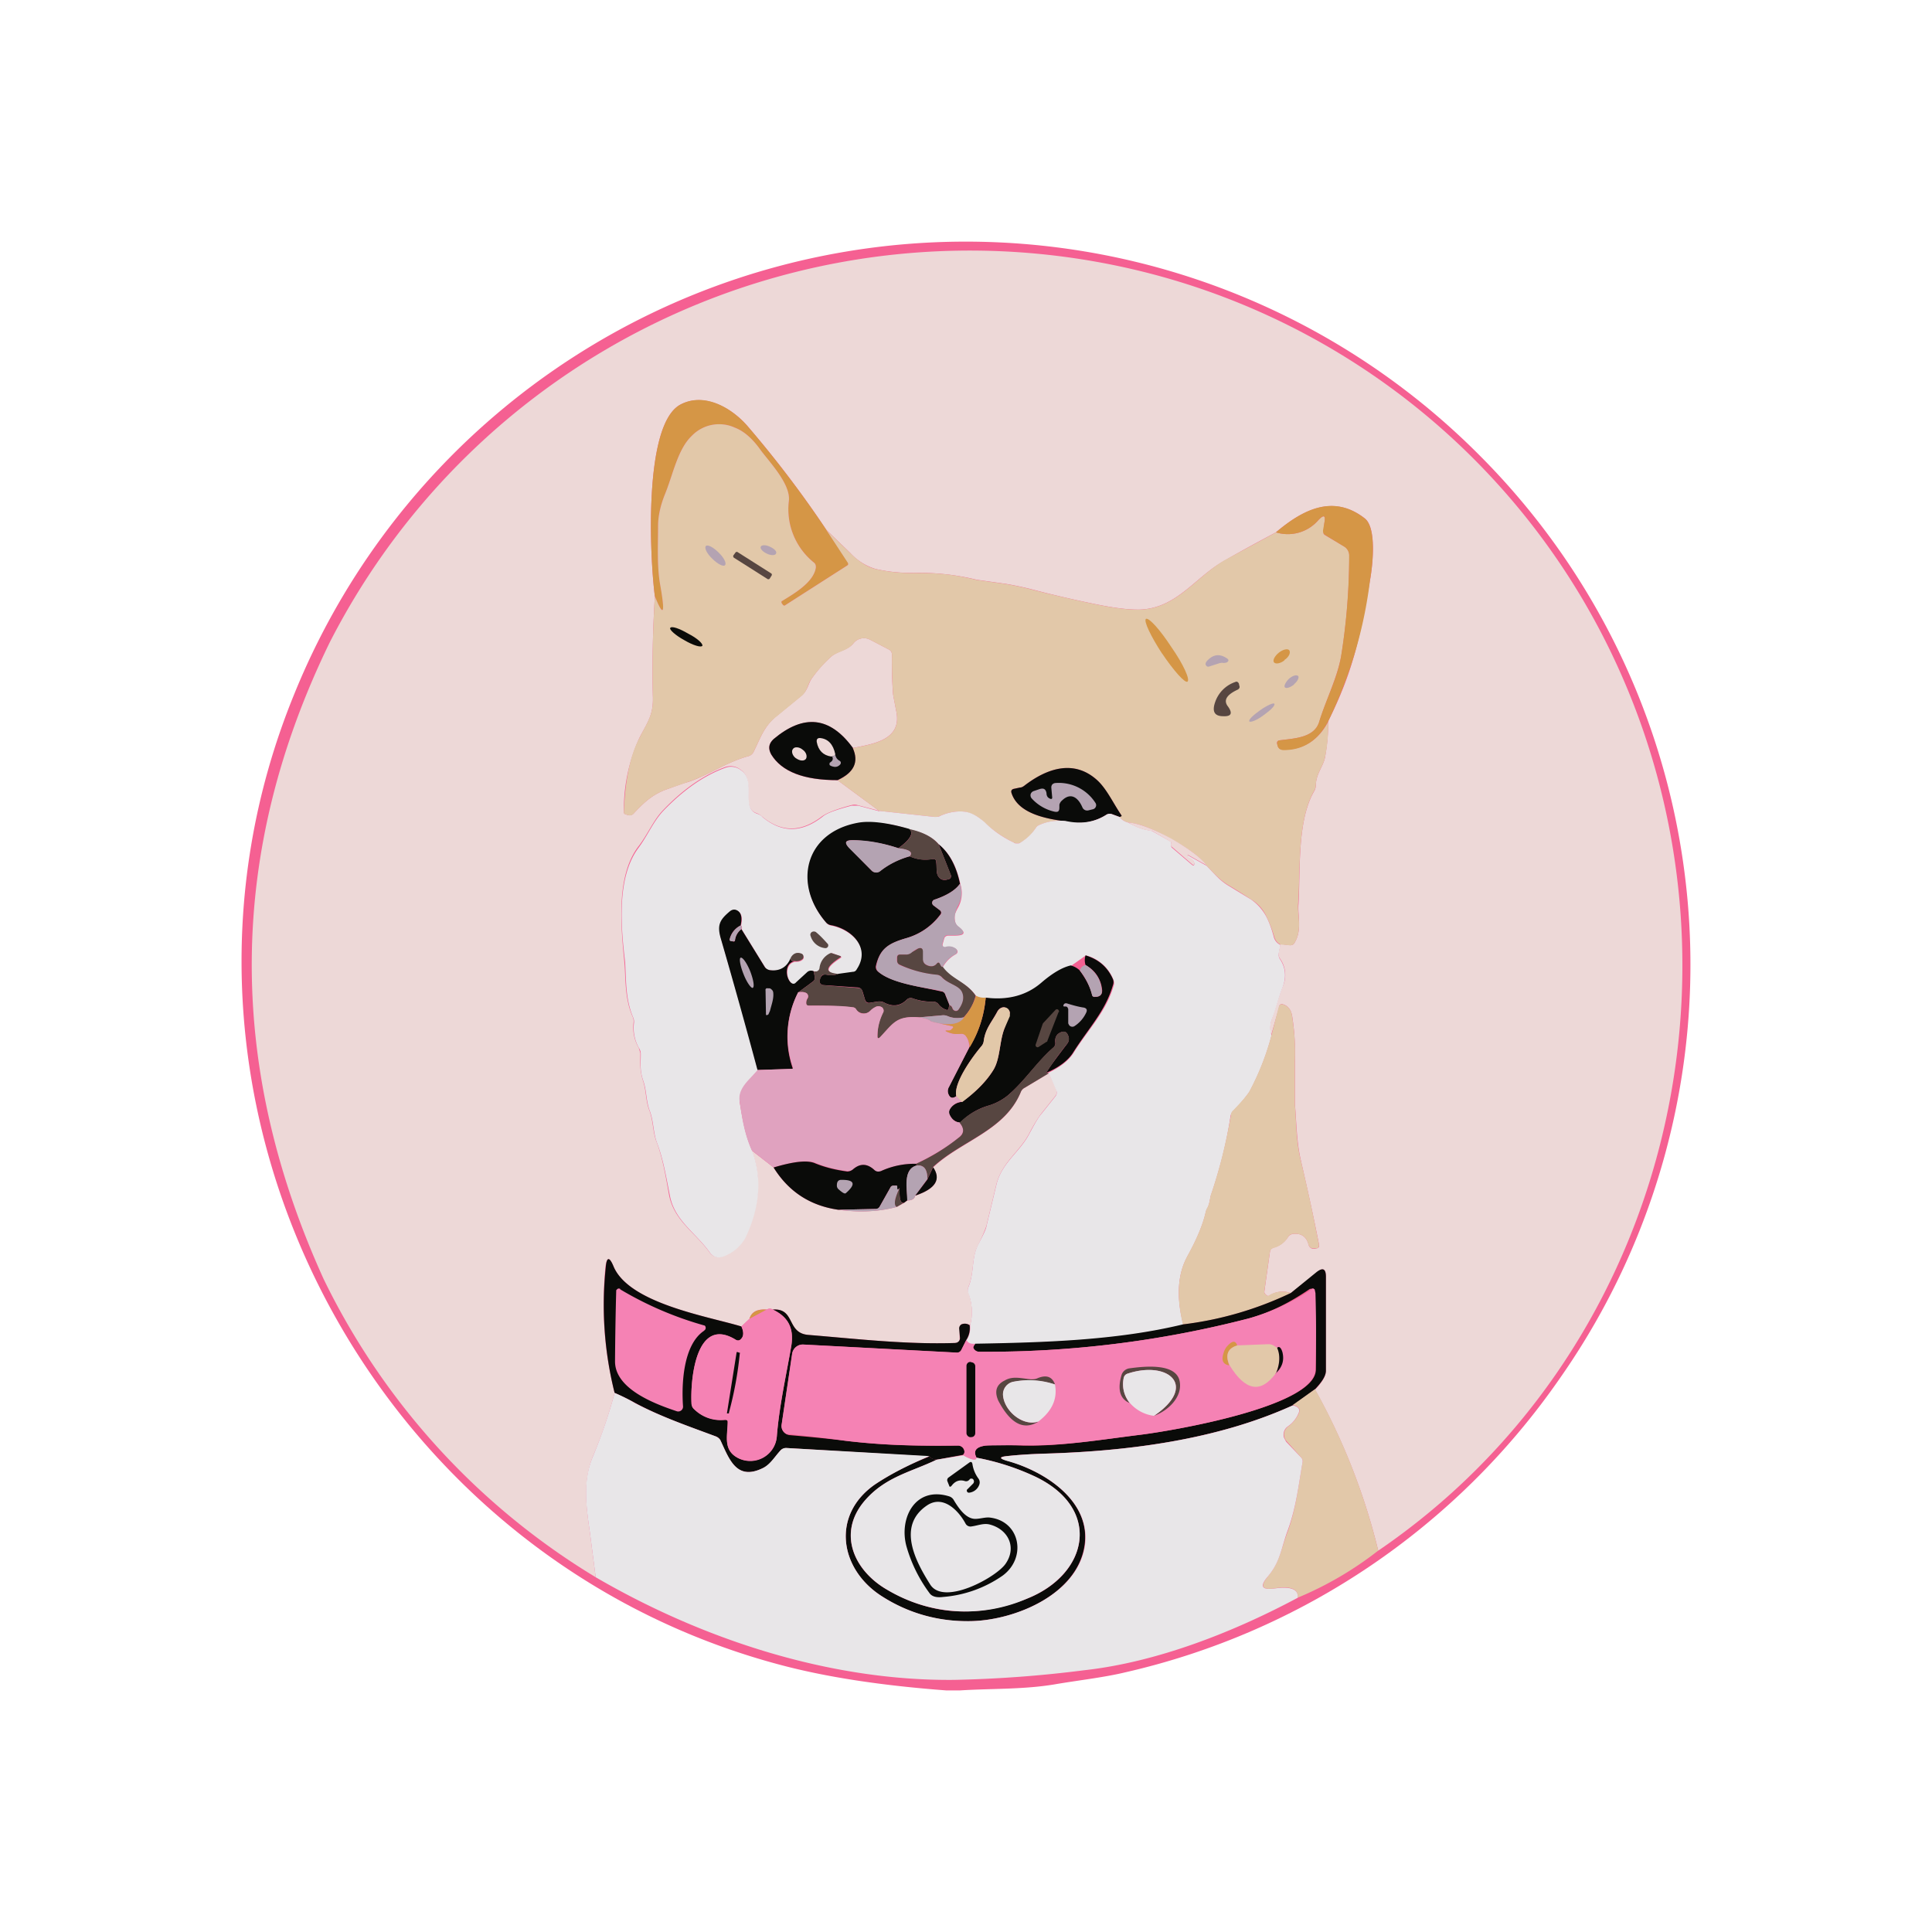 <svg xmlns="http://www.w3.org/2000/svg" xmlns:xlink="http://www.w3.org/1999/xlink" width="24" height="24" viewBox="0 0 24 24"><g fill="none"><path fill="#F56092" d="M11.925 20.999h-.17c-.8-.06-1.5-.165-2.09-.325c-5.12-1.375-8.05-7.066-6.01-12.051A9 9 0 0 1 18.39 5.667a8.95 8.95 0 0 1 .99 11.451a9 9 0 0 1-5.4 3.656c-.27.065-.59.1-.88.15c-.39.065-.78.05-1.176.075"/><path fill="#EDD8D7" d="M17.121 19.263a8 8 0 0 0-.785-2c.09-.095.135-.17.135-.235v-1.17q-.001-.149-.115-.05l-.32.255a.3.3 0 0 0-.265.03c-.015.01-.03.005-.04-.005l-.015-.015l-.008-.012l-.002-.013l.07-.5a.06.06 0 0 1 .015-.032a.1.1 0 0 1 .03-.018a.3.3 0 0 0 .175-.125a.09.09 0 0 1 .07-.045q.151-.015.19.135a.066.066 0 0 0 .075.05l.025-.005q.037-.008.03-.045c-.07-.36-.15-.715-.23-1.065c-.05-.23-.05-.45-.07-.686v-.515a3 3 0 0 0-.035-.58q-.021-.111-.11-.14c-.025-.01-.05 0-.05.03l-.1.35a.3.3 0 0 1 .005-.19c.05-.14.085-.275.14-.415a.35.35 0 0 0-.04-.35a.1.1 0 0 1-.01-.075l.02-.1l.12.015q.039 0 .055-.03c.1-.165.035-.35.05-.485c.025-.425-.02-1.03.195-1.4a.15.15 0 0 0 .02-.08c.005-.14.095-.23.115-.345a2.6 2.6 0 0 0 .04-.445c.305-.615.39-1.015.52-1.76c.03-.17.085-.645-.07-.76c-.39-.3-.77-.105-1.1.175c-.205.11-.42.225-.635.35c-.365.2-.59.59-1.05.61c-.195.005-.43-.04-.62-.08q-.36-.075-.705-.165a4 4 0 0 0-.35-.075l-.356-.05a3 3 0 0 0-.8-.085c-.16 0-.31-.015-.46-.05a.7.7 0 0 1-.315-.2l-.295-.285q-.45-.675-.98-1.29c-.2-.23-.535-.415-.825-.27c-.475.235-.385 1.935-.325 2.385c-.025.405-.035.82-.025 1.235c.01.235-.06.32-.165.52c-.133.29-.2.606-.195.925c0 .015.005.025.025.03l.035.01c.02 0 .04 0 .06-.02c.125-.135.235-.24.42-.305c.085-.03.175-.065.265-.09c.26-.09.47-.245.745-.32a.1.1 0 0 0 .06-.05c.09-.18.13-.32.29-.45l.3-.245c.085-.065.09-.16.135-.22q.105-.15.24-.27c.085-.075.205-.075.28-.17a.165.165 0 0 1 .205-.04l.23.12c.03.015.04.035.04.07c0 .165 0 .33.015.495l.04.21c.07.355-.3.4-.54.45c-.285-.39-.61-.425-.985-.11c-.06.055-.07.115-.03.19q.195.321.825.32l.515.38l-.265-.07a.14.14 0 0 0-.08 0c-.19.05-.31.1-.365.14c-.26.2-.505.2-.745 0a.2.2 0 0 0-.065-.04c-.21-.07 0-.4-.2-.54a.2.2 0 0 0-.2-.03c-.27.1-.53.285-.775.545c-.115.125-.185.3-.3.445c-.275.37-.21.995-.17 1.42c.02.2 0 .455.105.69q.016.038.01.075a.5.5 0 0 0 .065.31l.02.065c0 .135-.01.21.035.35c.04.125.03.25.08.37c.045.125.04.265.085.38c.08.21.115.435.155.656c.06.325.325.47.505.72c.05.07.13.075.225.02c.1-.05.175-.125.215-.205q.271-.57.085-1.08l.27.21c.185.3.455.474.8.525c.265.035.505.025.73-.035l.09-.05l.04-.03c.06 0 .09-.02.1-.06q.376-.126.22-.35c.35-.33.896-.456 1.09-.936a.1.1 0 0 1 .05-.055l.3-.18l.09.2c.01.03.01.05-.004.075l-.175.22q-.061.076-.146.235c-.12.245-.35.37-.42.66l-.12.5q-.016.061-.1.236c-.09.165-.05.35-.124.525a.1.1 0 0 0 0 .075q.073.21.02.405a.12.12 0 0 0-.1-.015c-.02.01-.036.03-.03.055v.115a.06.06 0 0 1-.01.045a.06.06 0 0 1-.05.02c-.61.02-1.206-.05-1.816-.1c-.28-.02-.16-.335-.445-.315a.07.07 0 0 0-.075 0q-.179-.014-.215.115l-.1.095c-.41-.125-1.4-.285-1.59-.75q-.076-.18-.1.015c-.05.535-.015 1.05.115 1.56a6 6 0 0 1-.27.79c-.13.32-.08.635-.035.96l.07.54a8.84 8.84 0 0 1-3.38-3.705q-1.822-4.013.075-7.906a8.93 8.93 0 0 1 10.32-4.55a8.82 8.82 0 0 1 5.681 4.85c1.765 3.875.555 8.576-2.975 10.981"/><path fill="#D59646" d="m10.265 6.582l.265.4c.01.02.01.035-.01.045l-.765.49c-.01.01-.025.005-.03-.005l-.015-.02q-.006-.022.01-.03c.15-.09.39-.23.415-.415c0-.025-.005-.045-.025-.06a.85.85 0 0 1-.31-.77c.02-.205-.235-.47-.35-.625c-.105-.15-.215-.24-.32-.28a.475.475 0 0 0-.535.1c-.18.17-.235.49-.34.74c-.05.13-.08.25-.08.38c0 .225-.015.5.025.72q.099.561-.065.155c-.06-.45-.15-2.15.325-2.385c.29-.15.625.04.825.27q.539.63.98 1.29"/><path fill="#E2C8A9" d="m10.265 6.583l.295.285c.1.1.2.17.315.2q.224.051.455.05c.325-.005.53.02.8.085l.355.05q.177.029.35.075c.235.06.475.115.71.165c.19.04.426.085.62.08c.46-.02.686-.405 1.05-.615l.636-.345a.5.5 0 0 0 .525-.15c.07-.075.095-.06.075.035l-.01.125c0 .01.01.02.02.025l.235.14a.13.13 0 0 1 .065.11q-.001.636-.1 1.25c-.05.275-.19.545-.275.825c-.065.2-.33.2-.5.225l-.01.005a.03.03 0 0 0-.01.04l.005.02q.015.051.075.05q.368.001.555-.35c0 .15-.01.295-.04.44c-.02.115-.11.2-.115.35a.15.15 0 0 1-.02.07c-.215.375-.17.98-.2 1.405c-.01.135.055.32-.045.485a.06.06 0 0 1-.055.03l-.12-.01a.15.15 0 0 1-.075-.09a1.6 1.6 0 0 0-.105-.27a.47.47 0 0 0-.185-.2a6 6 0 0 0-.27-.17c-.12-.07-.19-.155-.285-.25c-.07-.1-.22-.21-.435-.33c-.225-.125-.4-.195-.536-.205a.2.2 0 0 1-.11-.07q.031-.006.026-.02c-.1-.15-.185-.325-.3-.435c-.286-.26-.62-.155-.91.07a.1.1 0 0 1-.05.02l-.075.015q-.045.009-.03.055c.084.26.444.32.67.35a.6.6 0 0 0-.325.045a.1.1 0 0 0-.035.025a.54.54 0 0 1-.2.195a.09.09 0 0 1-.08 0a1.5 1.5 0 0 1-.366-.25a.5.5 0 0 0-.245-.135q-.15-.016-.3.05a.14.14 0 0 1-.075.015l-.69-.075l-.515-.38q.301-.136.19-.4c.24-.05.61-.095.54-.45l-.04-.21a6 6 0 0 1-.015-.5c0-.03-.01-.05-.04-.065l-.23-.12a.165.165 0 0 0-.205.04c-.075.1-.195.1-.28.17c-.085.08-.17.17-.24.27c-.05.06-.05.155-.13.22l-.305.25c-.16.125-.2.265-.29.445a.1.1 0 0 1-.06.05c-.275.075-.485.23-.75.32l-.26.09c-.185.065-.295.17-.42.305a.06.06 0 0 1-.06.02l-.035-.01c-.02-.005-.025-.015-.025-.03q.022-.601.195-.925c.1-.2.175-.285.165-.52c-.01-.415 0-.83.025-1.235q.164.405.065-.15c-.04-.225-.025-.5-.025-.725c0-.125.03-.25.08-.38c.105-.25.16-.57.34-.74a.47.47 0 0 1 .535-.1c.105.04.215.13.32.28c.115.154.37.42.35.625a.85.85 0 0 0 .31.77c.02.015.025.035.025.06c-.025.185-.27.325-.415.415c-.015.005-.015.015-.01.03l.015.02c.01.01.02.015.03.005l.765-.49c.02-.01.02-.025.01-.04z"/><path fill="#D59646" d="M16.5 8.958q-.187.36-.555.36q-.06-.001-.075-.055l-.005-.02v-.015a.03.03 0 0 1 .007-.02a.03.03 0 0 1 .018-.01c.165-.025.43-.025.495-.225c.085-.28.23-.55.275-.825q.099-.614.1-1.25a.13.13 0 0 0-.065-.11l-.23-.14a.06.06 0 0 1-.025-.025a.1.1 0 0 1-.005-.035l.016-.09q.03-.149-.076-.035a.5.5 0 0 1-.525.15c.33-.28.71-.48 1.1-.175c.155.115.1.59.07.76a5.5 5.5 0 0 1-.52 1.76"/><path fill="#B4A3B2" d="M8.85 6.942c.065.065.135.1.155.08c.025-.02-.01-.095-.08-.16c-.065-.065-.135-.1-.155-.08c-.025.02.01.095.08.16m.675-.065c.05.025.105.025.115 0c.015-.025-.02-.06-.075-.085c-.05-.025-.105-.025-.115 0c-.01.02.02.06.075.085"/><path fill="#574641" d="m9.575 7.12l-.41-.26a.02.02 0 0 0-.016-.004a.02.02 0 0 0-.014.01L9.11 6.9c-.005.01 0 .025.01.03l.41.26c.01.01.025.005.03 0l.025-.04a.02.02 0 0 0-.01-.03"/><path fill="#D59646" d="M14.436 8.118c.145.215.284.37.315.35c.035-.025-.05-.215-.2-.43c-.14-.215-.28-.37-.316-.35c-.03.025.06.215.2.43"/><path fill="#0A0B09" d="M8.5 7.952c.11.065.21.095.225.07c.01-.025-.065-.095-.175-.15c-.11-.065-.21-.1-.225-.07c-.01.02.065.09.175.15"/><path fill="#D59646" d="M15.956 8.198c.055-.035.08-.09.06-.12c-.02-.025-.08-.01-.13.03s-.08.095-.06.12s.08.015.13-.025z"/><path fill="#B4A3B2" d="m15.15 8.238l-.124.04q-.036.014-.05-.025q-.001-.023.02-.045q.111-.12.245-.03c.025.015.025.035 0 .05a.1.1 0 0 1-.06.005l-.035.005zm.926.26c.045-.035.065-.085.05-.1c-.02-.02-.07-.005-.115.035c-.04.04-.065.09-.05.105c.02.02.07 0 .115-.035z"/><path fill="#574641" d="M15.375 8.567q-.21.097-.12.21q.09.127-.06.12c-.11 0-.14-.06-.1-.175a.4.4 0 0 1 .25-.25c.02-.01.035 0 .045.02l.005.025c.01.02 0 .04-.02.05"/><path fill="#B4A3B2" d="M15.7 8.882c.085-.06.145-.12.13-.14c-.01-.015-.09.02-.175.08s-.15.12-.135.14c.015.015.095-.015.18-.08"/><path fill="#0A0B09" d="M10.595 9.296c.075.17.015.3-.19.395q-.63.001-.825-.32c-.04-.075-.03-.135.03-.19c.375-.315.7-.28.985.11z"/><path fill="#EDD8D7" d="M10.376 9.368q.001.023-.05.03q-.15-.022-.18-.18q-.007-.051.04-.05q.15.014.19.2m-.49.05c.05.035.1.04.125.01c.02-.03.005-.085-.04-.115c-.04-.035-.1-.04-.12-.01c-.026.03-.006.085.034.115"/><path fill="#B4A3B2" d="M10.375 9.368c.005.04.025.065.05.08q.03.015.015.045a.1.1 0 0 1-.03.025a.08.08 0 0 1-.06.005a.1.1 0 0 1-.045-.02v-.025l.025-.02a.05.05 0 0 0 .015-.03c0-.025-.01-.035-.02-.03q.051-.008.05-.03"/><path fill="#0A0B09" d="m13.906 10.148l-.095-.035a.08.08 0 0 0-.07.01a.65.65 0 0 1-.505.08c-.225-.03-.585-.09-.67-.35q-.016-.046.035-.055l.07-.015c.02 0 .035-.01.05-.02c.29-.225.625-.33.91-.07c.12.11.2.29.3.435c.005.01 0 .015-.025.02"/><path fill="#E8E6E8" d="m10.92 10.073l.69.075c.025 0 .05 0 .075-.015q.15-.066.3-.05c.075.01.155.05.25.134c.1.1.225.186.36.25c.01.01.025.01.04.01s.03 0 .04-.01a.6.6 0 0 0 .2-.194a.1.1 0 0 1 .035-.025c.1-.045.205-.06.325-.05c.2.044.365.014.505-.075a.08.08 0 0 1 .07-.01l.095.035a.2.2 0 0 0 .11.07c.09.05.185.09.285.1l.02.01l.23.13v.04c-.005.01 0 .02.006.03l.25.214q.03.023.03-.014c-.005-.035-.025-.056-.07-.07l-.007-.004l-.004-.006v-.005c0-.016 0-.02.016-.01l.215.12c.1.1.164.185.284.255l.27.165a.6.6 0 0 1 .186.205c.045.085.075.175.1.27a.15.15 0 0 0 .08.09l-.02.1a.1.1 0 0 0 .01.07c.075.11.085.225.04.35c-.055.14-.085.275-.14.415a.3.3 0 0 0 0 .19a3.2 3.2 0 0 1-.275.7a1.7 1.7 0 0 1-.2.235a.13.13 0 0 0-.035.065c-.05.34-.136.67-.245.99c-.01.04-.016.105-.04.15a.2.2 0 0 0-.025.065q-.052.225-.226.54c-.12.22-.14.5-.05.85c-.83.2-1.745.225-2.585.24c-.06.005-.1-.01-.11-.05a.27.27 0 0 0 .045-.18a.65.65 0 0 0-.02-.4a.1.1 0 0 1 0-.08c.075-.18.035-.36.12-.525c.06-.115.1-.195.105-.235l.12-.5c.065-.29.3-.415.42-.66c.055-.1.1-.185.145-.235l.175-.22a.07.07 0 0 0 .005-.07l-.09-.205H13q.249-.114.34-.265c.19-.3.4-.505.495-.83a.1.1 0 0 0-.005-.075a.5.5 0 0 0-.34-.3l-.184.13a1 1 0 0 0-.366.215c-.18.155-.41.22-.69.185a.2.2 0 0 1-.125-.025c-.12-.175-.3-.2-.415-.355a.4.4 0 0 1 .165-.165a.04.04 0 0 0 .02-.03l-.004-.017l-.01-.013a.14.14 0 0 0-.13-.025a.04.04 0 0 1-.036-.01a.03.03 0 0 1-.006-.015q-.001-.007.001-.015l.02-.07c.005-.02.025-.035.05-.035h.08q.196-.001.04-.115q-.046-.039-.04-.13c0-.025.02-.065.05-.12a.37.37 0 0 0 .02-.275q-.069-.332-.265-.49q-.114-.136-.37-.19a1.5 1.5 0 0 0-.64-.075c-.655.124-.8.76-.39 1.235a.1.1 0 0 0 .06.035c.255.05.5.28.33.545a.07.07 0 0 1-.055.035l-.18.025c-.175-.015-.165-.08.02-.2q.023-.016 0-.025l-.1-.035h-.013l-.012.005a.23.23 0 0 0-.13.185c-.005.02-.02.035-.04.035h-.03a.05.05 0 0 0-.03-.005a.07.07 0 0 0-.05.02l-.14.125q-.039.038-.07 0c-.065-.07-.07-.235.05-.26c.035 0 .07 0 .1-.03a.04.04 0 0 0 0-.05a.04.04 0 0 0-.01-.015c-.06-.025-.1-.01-.135.05c-.05.115-.135.17-.26.15a.08.08 0 0 1-.065-.035l-.29-.47c.005-.03 0-.05-.01-.05c.02-.08.01-.14-.025-.17s-.075-.03-.11 0c-.125.105-.16.17-.11.34c.155.53.31 1.075.455 1.63c-.09.115-.25.225-.225.4c.035.21.065.4.155.6q.186.51-.085 1.08a.5.5 0 0 1-.215.205c-.1.055-.17.05-.225-.02c-.175-.25-.445-.4-.5-.72c-.045-.22-.08-.445-.16-.65c-.045-.12-.04-.26-.085-.385c-.05-.125-.04-.245-.08-.37c-.05-.14-.035-.215-.035-.35a.14.14 0 0 0-.02-.065a.5.5 0 0 1-.065-.31a.13.13 0 0 0-.01-.075c-.1-.235-.085-.485-.1-.69c-.05-.425-.11-1.05.17-1.42c.11-.15.18-.32.3-.45c.245-.256.5-.44.775-.54a.2.2 0 0 1 .195.03c.2.135-.01.47.2.54c.025.01.05.02.065.04c.24.2.485.2.745 0c.05-.046.175-.09.365-.14h.08l.265.07z"/><path fill="#B4A3B2" d="M13.16 9.997v.035c0 .05-.02.06-.065.05a.54.54 0 0 1-.28-.165a.06.06 0 0 1-.012-.052a.06.06 0 0 1 .038-.038l.074-.025c.05-.015.075 0 .085.05c0 .035.015.055.035.065c.025.015.04.01.035-.02l-.01-.11a.06.06 0 0 1 .01-.04a.06.06 0 0 1 .04-.02a.54.54 0 0 1 .5.25a.05.05 0 0 1 0 .05a.05.05 0 0 1-.03.025l-.06.015a.064.064 0 0 1-.075-.04c-.05-.115-.14-.19-.25-.085a.1.1 0 0 0-.035.055"/><path fill="#EDD8D7" d="M14.015 10.217c.13.01.31.08.535.2c.215.125.366.235.436.33l-.216-.12q-.022-.014-.014.01v.005l.01.01c.044.015.065.035.07.07q-.001.037-.026.015l-.25-.215a.03.03 0 0 1-.014-.03l.004-.03l-.23-.135l-.02-.005a.7.7 0 0 1-.285-.105"/><path fill="#0A0B09" d="M11.295 10.297q.09.075-.135.24a2 2 0 0 0-.565-.1c-.1 0-.11.03-.04.1l.275.28a.08.08 0 0 0 .1.005c.11-.085.235-.15.37-.185c.09.04.18.05.28.035c.03-.005.05.005.05.035c.01.065-.005.14.03.185c.025.035.065.05.12.03a.04.04 0 0 0 .018-.006a.04.04 0 0 0 .012-.014a.04.04 0 0 0 0-.035l-.15-.38q.196.159.265.49c-.05.075-.155.145-.32.2a.04.04 0 0 0-.025.035a.04.04 0 0 0 .015.035l.08.06a.04.04 0 0 1 .015.025a.04.04 0 0 1-.01.03a.8.8 0 0 1-.415.29c-.225.065-.335.13-.385.35a.07.07 0 0 0 .025.065c.17.15.565.195.79.25c.025 0 .045.02.05.046l.05.124a.1.1 0 0 0-.01.035c0 .02-.015.03-.035.02a.2.2 0 0 1-.09-.065a.08.08 0 0 0-.07-.034a.7.7 0 0 1-.25-.04a.07.07 0 0 0-.075.014c-.08.08-.175.095-.285.035a.14.14 0 0 0-.08-.01l-.095.015q-.045.006-.06-.04l-.03-.1c-.01-.03-.025-.045-.055-.05l-.435-.03a.05.05 0 0 1-.045-.045v-.02l.015-.03a.06.06 0 0 1 .07-.035c.05.01.1.01.15-.01l.18-.025c.025 0 .04-.015.05-.035c.175-.265-.07-.5-.325-.545a.1.1 0 0 1-.06-.035c-.41-.475-.265-1.11.39-1.235q.225-.045.645.075"/><path fill="#574641" d="M11.29 10.298q.256.054.37.19l.15.375a.05.05 0 0 1-.01.05l-.02.01c-.05.015-.095.005-.12-.03c-.035-.045-.02-.12-.03-.185c0-.03-.02-.04-.05-.035a.47.47 0 0 1-.28-.035q.069-.076-.14-.1c.15-.11.2-.19.13-.24"/><path fill="#B4A3B2" d="M11.16 10.537c.135.015.185.05.14.1c-.135.04-.26.1-.365.185a.08.08 0 0 1-.105-.005l-.28-.28c-.065-.07-.05-.1.045-.1c.195 0 .385.04.566.1m.765.44q.044.149-.025.275a.4.4 0 0 0-.04.12c-.01.06.006.1.036.13c.1.075.09.115-.04.115h-.086c-.02 0-.04.015-.044.035l-.02.07a.03.03 0 0 0 .02.04a.03.03 0 0 0 .02 0a.14.14 0 0 1 .13.025l.01.015a.04.04 0 0 1 .001.028a.04.04 0 0 1-.016.022a.37.37 0 0 0-.16.155q-.014.015-.036-.03q-.016-.036-.04-.005c-.03.035-.075.04-.124.015a.1.1 0 0 1-.038-.03a.1.1 0 0 1-.013-.045v-.09c0-.04-.015-.055-.055-.04a.2.2 0 0 0-.075.05a.1.1 0 0 1-.075.025h-.075q-.039.001-.04.04v.04c.005.02.015.04.035.05c.15.065.3.105.46.12c.02 0 .046.015.06.03c.08.085.215.1.255.185q.045.096-.04.215a.045.045 0 0 1-.067.007a.04.04 0 0 1-.012-.022c-.005-.015-.015-.03-.035-.035l-.05-.125a.07.07 0 0 0-.05-.05c-.226-.05-.62-.09-.79-.245a.08.08 0 0 1-.02-.07c.044-.215.154-.28.38-.345a.8.8 0 0 0 .425-.3a.04.04 0 0 0-.006-.035l-.01-.01l-.08-.06a.04.04 0 0 1-.013-.017a.04.04 0 0 1-.003-.021q.002-.01.009-.02a.04.04 0 0 1 .017-.012c.165-.055.27-.125.32-.2"/><path fill="#0A0B09" d="M9.2 11.497a.25.25 0 0 0-.135.17c0 .01 0 .02.015.02l.03.01h.005l.008-.003l.007-.007v-.005a.2.2 0 0 1 .08-.14l.29.47q.021.031.065.04c.125.015.215-.04.26-.16q-.014.051.04.05c-.115.025-.11.19-.045.26q.039.037.07 0l.135-.124a.07.07 0 0 1 .055-.02a.05.05 0 0 1 .03.01l.01.064q.009.038-.02.06l-.185.136a1.2 1.2 0 0 0-.065.95h-.01l-.43.014q-.224-.834-.455-1.63c-.05-.17-.015-.235.11-.34c.035-.03.075-.03.11 0q.054.046.025.175"/><path fill="#B4A3B2" d="M9.2 11.497c.015 0 .015.015.01.045a.2.2 0 0 0-.08.14l-.005.01H9.08q-.023-.009-.015-.025a.26.26 0 0 1 .135-.17"/><path fill="#574641" d="M10.07 11.628a.04.04 0 0 1-.002-.028a.04.04 0 0 1 .017-.022a.05.05 0 0 1 .05 0c.055.045.1.095.15.15a.04.04 0 0 1 .004.018a.035.035 0 0 1-.039.032a.21.21 0 0 1-.18-.15m1.64.38c.115.16.29.185.41.36a.6.6 0 0 1-.15.27a.34.34 0 0 1-.2-.015a.14.14 0 0 0-.07-.01l-.285.025c-.28-.02-.315.07-.485.25c-.02.015-.03.015-.03-.015c0-.1.02-.2.07-.3a.05.05 0 0 0 .005-.03a.05.05 0 0 0-.02-.03a.08.08 0 0 0-.085 0a.2.2 0 0 0-.055.04a.11.11 0 0 1-.12.03a.1.1 0 0 1-.06-.045a.06.06 0 0 0-.045-.025a5 5 0 0 0-.54-.02q-.036.001-.035-.035q0-.029.015-.05c.015-.025.01-.05-.005-.065c-.02-.02-.06-.025-.11-.015l.185-.135a.06.06 0 0 0 .02-.06l-.01-.065h.03a.05.05 0 0 0 .04-.04a.23.23 0 0 1 .13-.185a.03.03 0 0 1 .03 0l.09.03q.03.009 0 .025c-.18.12-.19.185-.015.2c-.05.02-.1.02-.15.01h-.04a.06.06 0 0 0-.03.035l-.01.03a.05.05 0 0 0 .015.055l.025.01l.435.035q.046-.001.055.05l.03.095c.005.03.03.05.06.04l.095-.015q.036-.006.08.01c.11.06.2.05.285-.035a.07.07 0 0 1 .075-.015q.121.046.25.04c.03 0 .05.01.07.035a.2.2 0 0 0 .09.065c.02.01.035 0 .035-.02l.01-.035c.02.005.03.02.035.035a.05.05 0 0 0 .035.035a.04.04 0 0 0 .045-.02q.084-.119.04-.215c-.04-.085-.175-.1-.25-.185a.1.1 0 0 0-.065-.03a1.4 1.4 0 0 1-.46-.125a.05.05 0 0 1-.03-.045v-.04q-.001-.039.035-.04h.075a.1.1 0 0 0 .04-.007a.1.1 0 0 0 .035-.023l.075-.045q.06-.021.06.04v.09q0 .053.045.075c.05.025.095.02.125-.015q.024-.03.04 0c.015.03.025.045.035.035m-1.845-.07q-.054.007-.04-.045c.03-.05.075-.07.135-.045q.008.005.014.012a.04.04 0 0 1 .006.018v.02l-.01.015a.12.12 0 0 1-.1.025z"/><path fill="#0A0B09" d="M13.485 11.868c.166.05.276.15.34.295a.1.1 0 0 1 0 .075c-.095.325-.3.53-.49.83c-.06.1-.175.19-.34.26c.04-.07.13-.19.26-.36c.03-.04.03-.08 0-.13q-.022-.029-.06-.02q-.098.03-.085.135a.07.07 0 0 1-.024.06c-.21.185-.35.41-.566.595a.7.7 0 0 1-.234.125a.8.8 0 0 0-.36.215a.17.17 0 0 1-.13-.1a.07.07 0 0 1 .005-.075a.2.2 0 0 1 .15-.085q.269-.195.394-.405c.08-.14.07-.34.13-.5l.07-.2a.08.08 0 0 0-.04-.06a.1.1 0 0 0-.04-.01c-.03 0-.055.02-.075.05c-.07.135-.15.215-.17.37a.1.1 0 0 1-.03.065c-.11.13-.35.46-.31.62c-.05.035-.08.025-.1-.03a.1.1 0 0 1 .005-.085l.255-.49c.12-.19.185-.4.205-.62c.28.035.51-.03.69-.185q.208-.179.366-.215a.26.26 0 0 1 .11.06c.074.1.13.2.155.305q0 .014.015.02c.005.005.014.01.02.005h.02q.075-.009.07-.085a.39.39 0 0 0-.206-.31a.2.2 0 0 1 0-.12"/><path fill="#B4A3B2" d="M9.235 12.097c.04.105.095.18.115.175c.025-.01.01-.1-.03-.205c-.04-.1-.095-.18-.12-.17c-.02.01-.005.1.035.2m4.25-.11c.125.08.19.18.2.31c.01.05-.015.08-.065.085h-.04l-.01-.011l-.005-.014a.8.8 0 0 0-.15-.3c.01-.04.035-.06.07-.07m-3.92.57l-.02.045l-.01.005l-.01.004l-.01-.004v-.015l-.005-.29a.02.02 0 0 1 .025-.025h.02c.015 0 .025.01.035.02a.05.05 0 0 1 .015.03c.01.075-.02.15-.04.23"/><path fill="#E0A2BF" d="M9.915 12.327c.05-.01.09 0 .11.015c.015.02.02.04.005.06a.1.1 0 0 0-.015.055q-.001.036.035.035c.23 0 .41 0 .54.02q.03.001.045.025q.023.036.06.05c.05.01.085 0 .12-.035a.2.2 0 0 1 .055-.04a.08.08 0 0 1 .085 0q.015.011.02.03q.005.015 0 .03q-.075.15-.075.3c0 .03.01.03.03.015c.17-.18.205-.27.485-.25q.112.014.15.05l.26.06c.02.005.02.015.01.025l-.02.02a.03.03 0 0 1-.02.01h-.03c-.025 0-.025 0 0 .015a.3.3 0 0 0 .17.025c.03 0 .05.005.065.03c.03.04.04.09.04.14l-.25.49a.1.1 0 0 0-.01.085c.02.05.05.065.1.03l.075.07a.18.18 0 0 0-.15.085a.1.1 0 0 0-.014.034a.1.1 0 0 0 .004.036q.044.099.125.1c.06.075.06.135-.01.19q-.201.166-.53.325a1 1 0 0 0-.435.09a.065.065 0 0 1-.08-.01q-.135-.129-.27-.01a.1.1 0 0 1-.07.02q-.209-.024-.395-.1c-.095-.04-.265-.02-.52.055l-.27-.21c-.09-.2-.12-.39-.15-.6c-.035-.175.13-.285.22-.4l.43-.015l.007-.003l.003-.007v-.005a1.2 1.2 0 0 1 .065-.935"/><path fill="#D59646" d="M12.12 12.367a.2.2 0 0 0 .125.025c-.02.22-.085.43-.2.62c0-.05-.015-.1-.045-.14a.07.07 0 0 0-.065-.03a.3.3 0 0 1-.17-.025q-.038-.015 0-.015h.03l.02-.01l.02-.02c.01-.01.01-.02-.01-.025l-.26-.055c.22.055.35.035.41-.055a.7.7 0 0 0 .15-.27z"/><path fill="#B4A3B2" d="M13.24 12.503h-.024l-.004-.003l-.003-.004v-.004l.002-.005c.005-.02.025-.03.05-.02c.065.02.135.04.205.05c.035.01.04.03.03.056a.4.4 0 0 1-.15.175a.05.05 0 0 1-.066-.015l-.01-.02v-.18l-.01-.02a.03.03 0 0 0-.02-.01"/><path fill="#E2C8A9" d="M16.035 16.063c-.43.205-.88.335-1.34.39c-.085-.35-.065-.63.055-.85c.115-.21.19-.385.225-.54a.2.2 0 0 1 .025-.065c.025-.045.03-.11.04-.15c.11-.32.19-.65.25-.99c0-.025.01-.05.03-.065c.105-.11.17-.185.2-.235c.12-.225.21-.455.275-.7l.09-.35q.016-.045.055-.03c.06.02.1.065.11.14c.03.19.045.385.035.58v.515c.02.235.015.45.07.685q.126.525.23 1.065c0 .025-.005.04-.03.045h-.025a.065.065 0 0 1-.075-.045q-.039-.15-.19-.135c-.03 0-.055.02-.07.05a.3.3 0 0 1-.175.125a.06.06 0 0 0-.045.05l-.07.495c0 .01 0 .015.01.025l.015.015c.01.01.025.015.04 0a.31.31 0 0 1 .265-.025m-4.085-2.375l-.07-.07c-.04-.16.2-.49.31-.62a.13.13 0 0 0 .03-.065c.02-.155.1-.235.17-.365a.1.1 0 0 1 .075-.055a.08.08 0 0 1 .055.018a.08.08 0 0 1 .025.052v.04l-.07.16c-.06.16-.05.36-.13.5q-.127.21-.39.405z"/><path fill="#574641" d="m13.15 12.572l-.14.36c0 .005 0 .01-.01.01l-.1.065l-.014.003l-.013-.006a.03.03 0 0 1-.008-.027l.085-.25l.006-.015l.154-.165a.025.025 0 0 1 .035-.005l.01.015v.015z"/><path fill="#B4A3B2" d="M11.976 12.638c-.056.09-.196.11-.41.05q-.039-.036-.15-.05l.284-.025q.038-.006.075.01c.05.025.12.03.2.015"/><path fill="#574641" d="m13 13.327l.03.005l-.3.18a.1.1 0 0 0-.05.055c-.2.48-.735.6-1.09.93l-.07.15c0-.12-.04-.175-.13-.17l-.01-.02a2.5 2.5 0 0 0 .53-.325c.07-.05.07-.115.01-.185q.149-.149.366-.215a.7.7 0 0 0 .235-.125c.214-.185.35-.41.564-.595a.07.07 0 0 0 .025-.06q-.014-.105.086-.135q.037-.009.06.02c.03.05.03.09 0 .13a4 4 0 0 0-.26.36z"/><path fill="#0A0B09" d="m11.38 14.458l.01.02c-.18.045-.115.3-.12.434l-.04.03c-.045.01-.06-.05-.055-.184q-.038.046-.03-.02l-.01-.01H11.1l-.024.006a.04.04 0 0 0-.016.019l-.135.24a.05.05 0 0 1-.045.025l-.465.01q-.526-.075-.805-.525c.25-.075.425-.095.52-.05c.125.05.25.08.395.1q.039-.001.07-.026q.135-.118.27.01c.025.02.05.02.08.01a1 1 0 0 1 .435-.09"/><path fill="#B4A3B2" d="M11.39 14.477c.09-.005.13.05.13.17l-.15.205c-.01.04-.04.06-.1.06c0-.135-.06-.39.12-.435"/><path fill="#0A0B09" d="M11.59 14.497c.105.15.035.27-.22.355l.15-.2l.07-.15z"/><path fill="#B4A3B2" d="M10.396 14.723q0-.059.044-.066c.175-.005.2.05.066.166c-.015.01-.045-.01-.09-.05a.06.06 0 0 1-.02-.05m.78.034c-.066.136-.075.216-.036.236q-.332.089-.725.035l.47-.01l.024-.008l.017-.017l.135-.24a.04.04 0 0 1 .04-.025h.035c.005 0 .01 0 .01.01c0 .045.005.05.03.02"/><path fill="#574641" d="M11.175 14.758c-.005.13.01.195.05.185l-.085.05q-.061-.031.035-.235"/><path fill="#0A0B09" d="M9.21 16.478c.03.065.03.12 0 .15q-.031.038-.07.015c-.5-.305-.565.51-.55.79c0 .025.01.05.025.065q.165.156.39.14c.025 0 .035.005.035.03c0 .175-.06.35.13.445c.205.1.46-.03.48-.27c.03-.38.115-.75.18-1.125c.035-.22-.04-.36-.23-.45c.285-.02.165.295.445.315c.61.05 1.206.12 1.82.1l.025-.005l.02-.015a.06.06 0 0 0 .015-.045l-.01-.115c0-.025.016-.05.04-.055a.1.1 0 0 1 .09.015a.27.27 0 0 1-.04.18l-.064.13a.06.06 0 0 1-.06.03l-1.9-.1a.134.134 0 0 0-.14.115l-.13.875a.114.114 0 0 0 .058.122q.022.012.046.013c.225.02.45.04.685.07c.495.06.925.065 1.4.06a.08.08 0 0 1 .08.065c0 .02 0 .035-.02.05l-.325.06c-.05-.005-.075-.02-.09-.04l-1.77-.105c-.03 0-.05.005-.075.025c-.075.08-.125.175-.215.22c-.335.17-.425-.105-.535-.34a.1.1 0 0 0-.06-.05c-.335-.125-.685-.245-1-.415a3 3 0 0 0-.255-.125a4.5 4.5 0 0 1-.11-1.56c.01-.13.045-.135.095-.015c.19.465 1.18.625 1.59.75"/><path fill="#0A0B09" d="m16.336 17.257l-.275.2c-.945.43-2.05.57-3.08.6q-.27.009-.466.03c-.105.01-.11.03 0 .06c.46.13 1.05.5.955 1.066c-.1.595-.85.91-1.4.925a1.93 1.93 0 0 1-1.125-.315c-.515-.335-.62-1-.08-1.38c.18-.12.4-.24.68-.35q.023.031.09.04c-.31.15-.63.21-.885.5c-.355.4-.15.875.27 1.115c.55.32 1.125.355 1.74.11c.76-.3.935-1.115.1-1.515a3 3 0 0 0-.73-.235q-.066-.128.115-.15q.113-.015.45 0c.485.01.99-.075 1.476-.135c.37-.046 2.165-.346 2.175-.806q.003-.5-.015-1a.05.05 0 0 0-.03-.01l-.03.005c-.235.16-.47.285-.755.365c-1.094.284-2.22.423-3.35.415a.075.075 0 0 1-.076-.05c0-.01.005-.025.025-.05c.84-.015 1.755-.04 2.58-.24a4.3 4.3 0 0 0 1.34-.39l.32-.26q.115-.089.116.055v1.17c0 .066-.05.14-.135.23"/><path fill="#F582B4" d="M7.705 16.017a4.3 4.3 0 0 0 1.05.45a.04.04 0 0 1 .005.05l-.015.015c-.26.175-.28.666-.26.94a.06.06 0 0 1-.075.06c-.27-.09-.77-.275-.77-.62q.003-.443.015-.885l.015-.015a.03.03 0 0 1 .035 0zm4.426 2.09c0 .04-.06.03-.165-.03c.01-.02.02-.034.014-.05a.08.08 0 0 0-.08-.07c-.475.005-.905 0-1.4-.06a16 16 0 0 0-.73-.084a.11.11 0 0 1-.06-.12l.13-.876a.134.134 0 0 1 .14-.115l1.9.1a.06.06 0 0 0 .06-.03l.066-.13q.02.059.11.05c-.02.025-.025.04-.025.05a.08.08 0 0 0 .075.05c1.13.008 2.256-.131 3.35-.415a2.7 2.7 0 0 0 .79-.37q.016 0 .025.015l.01.04q.015.479 0 .95c-.005.465-1.8.765-2.17.81c-.485.06-.985.146-1.475.13l-.45.005q-.181.024-.115.15"/><path fill="#D59646" d="m9.525 16.269l-.215.115c.025-.085.1-.125.215-.115"/><path fill="#F582B4" d="M9.525 16.268a.07.07 0 0 1 .075 0c.19.09.265.23.23.45c-.065.375-.15.75-.18 1.125a.33.33 0 0 1-.48.27c-.19-.1-.135-.27-.13-.45c0-.02-.01-.025-.035-.025a.46.46 0 0 1-.39-.14a.1.1 0 0 1-.025-.065c-.015-.28.05-1.1.55-.79c.025.015.05.01.065-.01c.035-.035.035-.09.005-.155l.1-.095z"/><path fill="#D59646" d="M15.37 16.717c-.12.03-.15.115-.1.245c-.08-.015-.1-.065-.07-.155a.2.2 0 0 1 .05-.09q.09-.098.12 0"/><path fill="#E2C8A9" d="M15.866 16.743c.04.09.035.2-.02.32q-.277.374-.57-.1c-.06-.13-.025-.215.095-.25l.385-.015q.039-.001.07.02z"/><path fill="#0A0B09" d="M15.85 17.063c.05-.12.055-.23.015-.32c.025-.025.05 0 .066.055c.024.1 0 .185-.086.265zm-6.795.485v.01H9.03l.12-.755q0-.015.03 0h.005c.005 0 .01.005.005.01q-.037.375-.135.735m3.005-.63l-.02.002a.05.05 0 0 0-.034.048v.835c0 .025.024.05.049.05h.01l.02-.004a.05.05 0 0 0 .03-.046v-.83a.05.05 0 0 0-.014-.035a.05.05 0 0 0-.036-.015z"/><path fill="#574641" d="M14.335 17.588c.55-.37.18-.69-.325-.525a.07.07 0 0 0-.05.05q-.036.165.07.315q-.174-.076-.1-.34a.12.12 0 0 1 .1-.09c.185-.025.585-.07.625.165c.035.195-.15.365-.32.425"/><path fill="#E8E6E8" d="M14.336 17.588a.47.47 0 0 1-.3-.16a.36.36 0 0 1-.076-.315a.07.07 0 0 1 .05-.05c.5-.165.876.15.325.525"/><path fill="#574641" d="M13.106 17.199a1.06 1.06 0 0 0-.51-.035a.16.16 0 0 0-.135.175c.02.195.25.385.44.32c-.185.115-.35.025-.5-.26q-.076-.174.08-.25c.1-.06.21-.025.325-.015c.025 0 .05 0 .075-.01q.172-.075.225.075"/><path fill="#E8E6E8" d="M13.105 17.198q.051.264-.205.46c-.19.065-.42-.125-.44-.32a.16.16 0 0 1 .135-.175a1 1 0 0 1 .51.035"/><path fill="#E2C8A9" d="M16.336 17.257a8 8 0 0 1 .785 2.005a4.3 4.3 0 0 1-1 .585c.01-.105-.085-.15-.29-.115c-.155.02-.18-.025-.08-.15c.15-.18.165-.35.25-.57c.1-.285.13-.56.18-.85a.07.07 0 0 0-.02-.06l-.18-.2a.13.13 0 0 1-.03-.098a.13.13 0 0 1 .055-.087a.4.4 0 0 0 .13-.165c.02-.05-.005-.08-.075-.1z"/><path fill="#E8E6E8" d="M7.635 17.303q.151.066.25.125c.32.17.67.29 1.005.415c.025.01.05.03.06.05c.11.235.2.51.535.34c.09-.05.14-.14.215-.22a.09.09 0 0 1 .075-.025l1.77.1q-.411.174-.68.355c-.54.38-.435 1.045.08 1.38c.34.22.72.325 1.13.315c.54-.015 1.3-.33 1.4-.925c.09-.565-.5-.94-.964-1.065q-.151-.045.005-.06q.195-.022.464-.03c1.03-.03 2.136-.17 3.08-.6q.107.024.07.1a.37.37 0 0 1-.13.16a.125.125 0 0 0-.05.14l.026.05l.185.195a.07.07 0 0 1 .02.06c-.05.29-.08.565-.185.85c-.08.215-.09.39-.25.575c-.1.12-.07.165.085.145q.306-.044.29.115c-.805.43-1.75.8-2.65.9a15 15 0 0 1-1.62.12c-1.54.015-3.12-.5-4.451-1.275l-.07-.54c-.045-.325-.1-.64.035-.96q.165-.399.27-.79"/><path fill="#E8E6E8" d="M11.965 18.078c.105.06.165.07.165.03c.265.05.505.13.73.235c.835.4.66 1.21-.1 1.515a1.9 1.9 0 0 1-1.74-.11c-.415-.24-.625-.71-.27-1.115c.255-.29.575-.35.885-.5z"/><path fill="#0A0B09" d="m12.055 18.368l-.02.02a.05.05 0 0 1-.05.01q-.098-.03-.165.06q-.023.024-.03-.005l-.02-.05a.04.04 0 0 1 .015-.05l.25-.18q.037-.03.045.015q.015.098.075.18a.08.08 0 0 1 .01.075a.15.15 0 0 1-.13.1a.03.03 0 0 1-.018-.008a.03.03 0 0 1-.007-.017v-.01l.08-.08a.04.04 0 0 0 0-.05a.03.03 0 0 0-.015-.01zm.06.5c.065 0 .13-.025.19-.015c.37.05.45.5.15.72a1.5 1.5 0 0 1-.74.265q-.126.016-.17-.05a1.8 1.8 0 0 1-.285-.58c-.095-.35.11-.75.53-.62a.1.1 0 0 1 .06.05c.055.09.145.23.265.23"/><path fill="#E8E6E8" d="M11.52 18.698c.2-.13.39.07.475.23a.07.07 0 0 0 .065.035c.085-.01.155-.045.235-.025c.23.06.34.285.195.49c-.115.165-.765.525-.935.255c-.18-.285-.42-.73-.035-.985"/></g></svg>